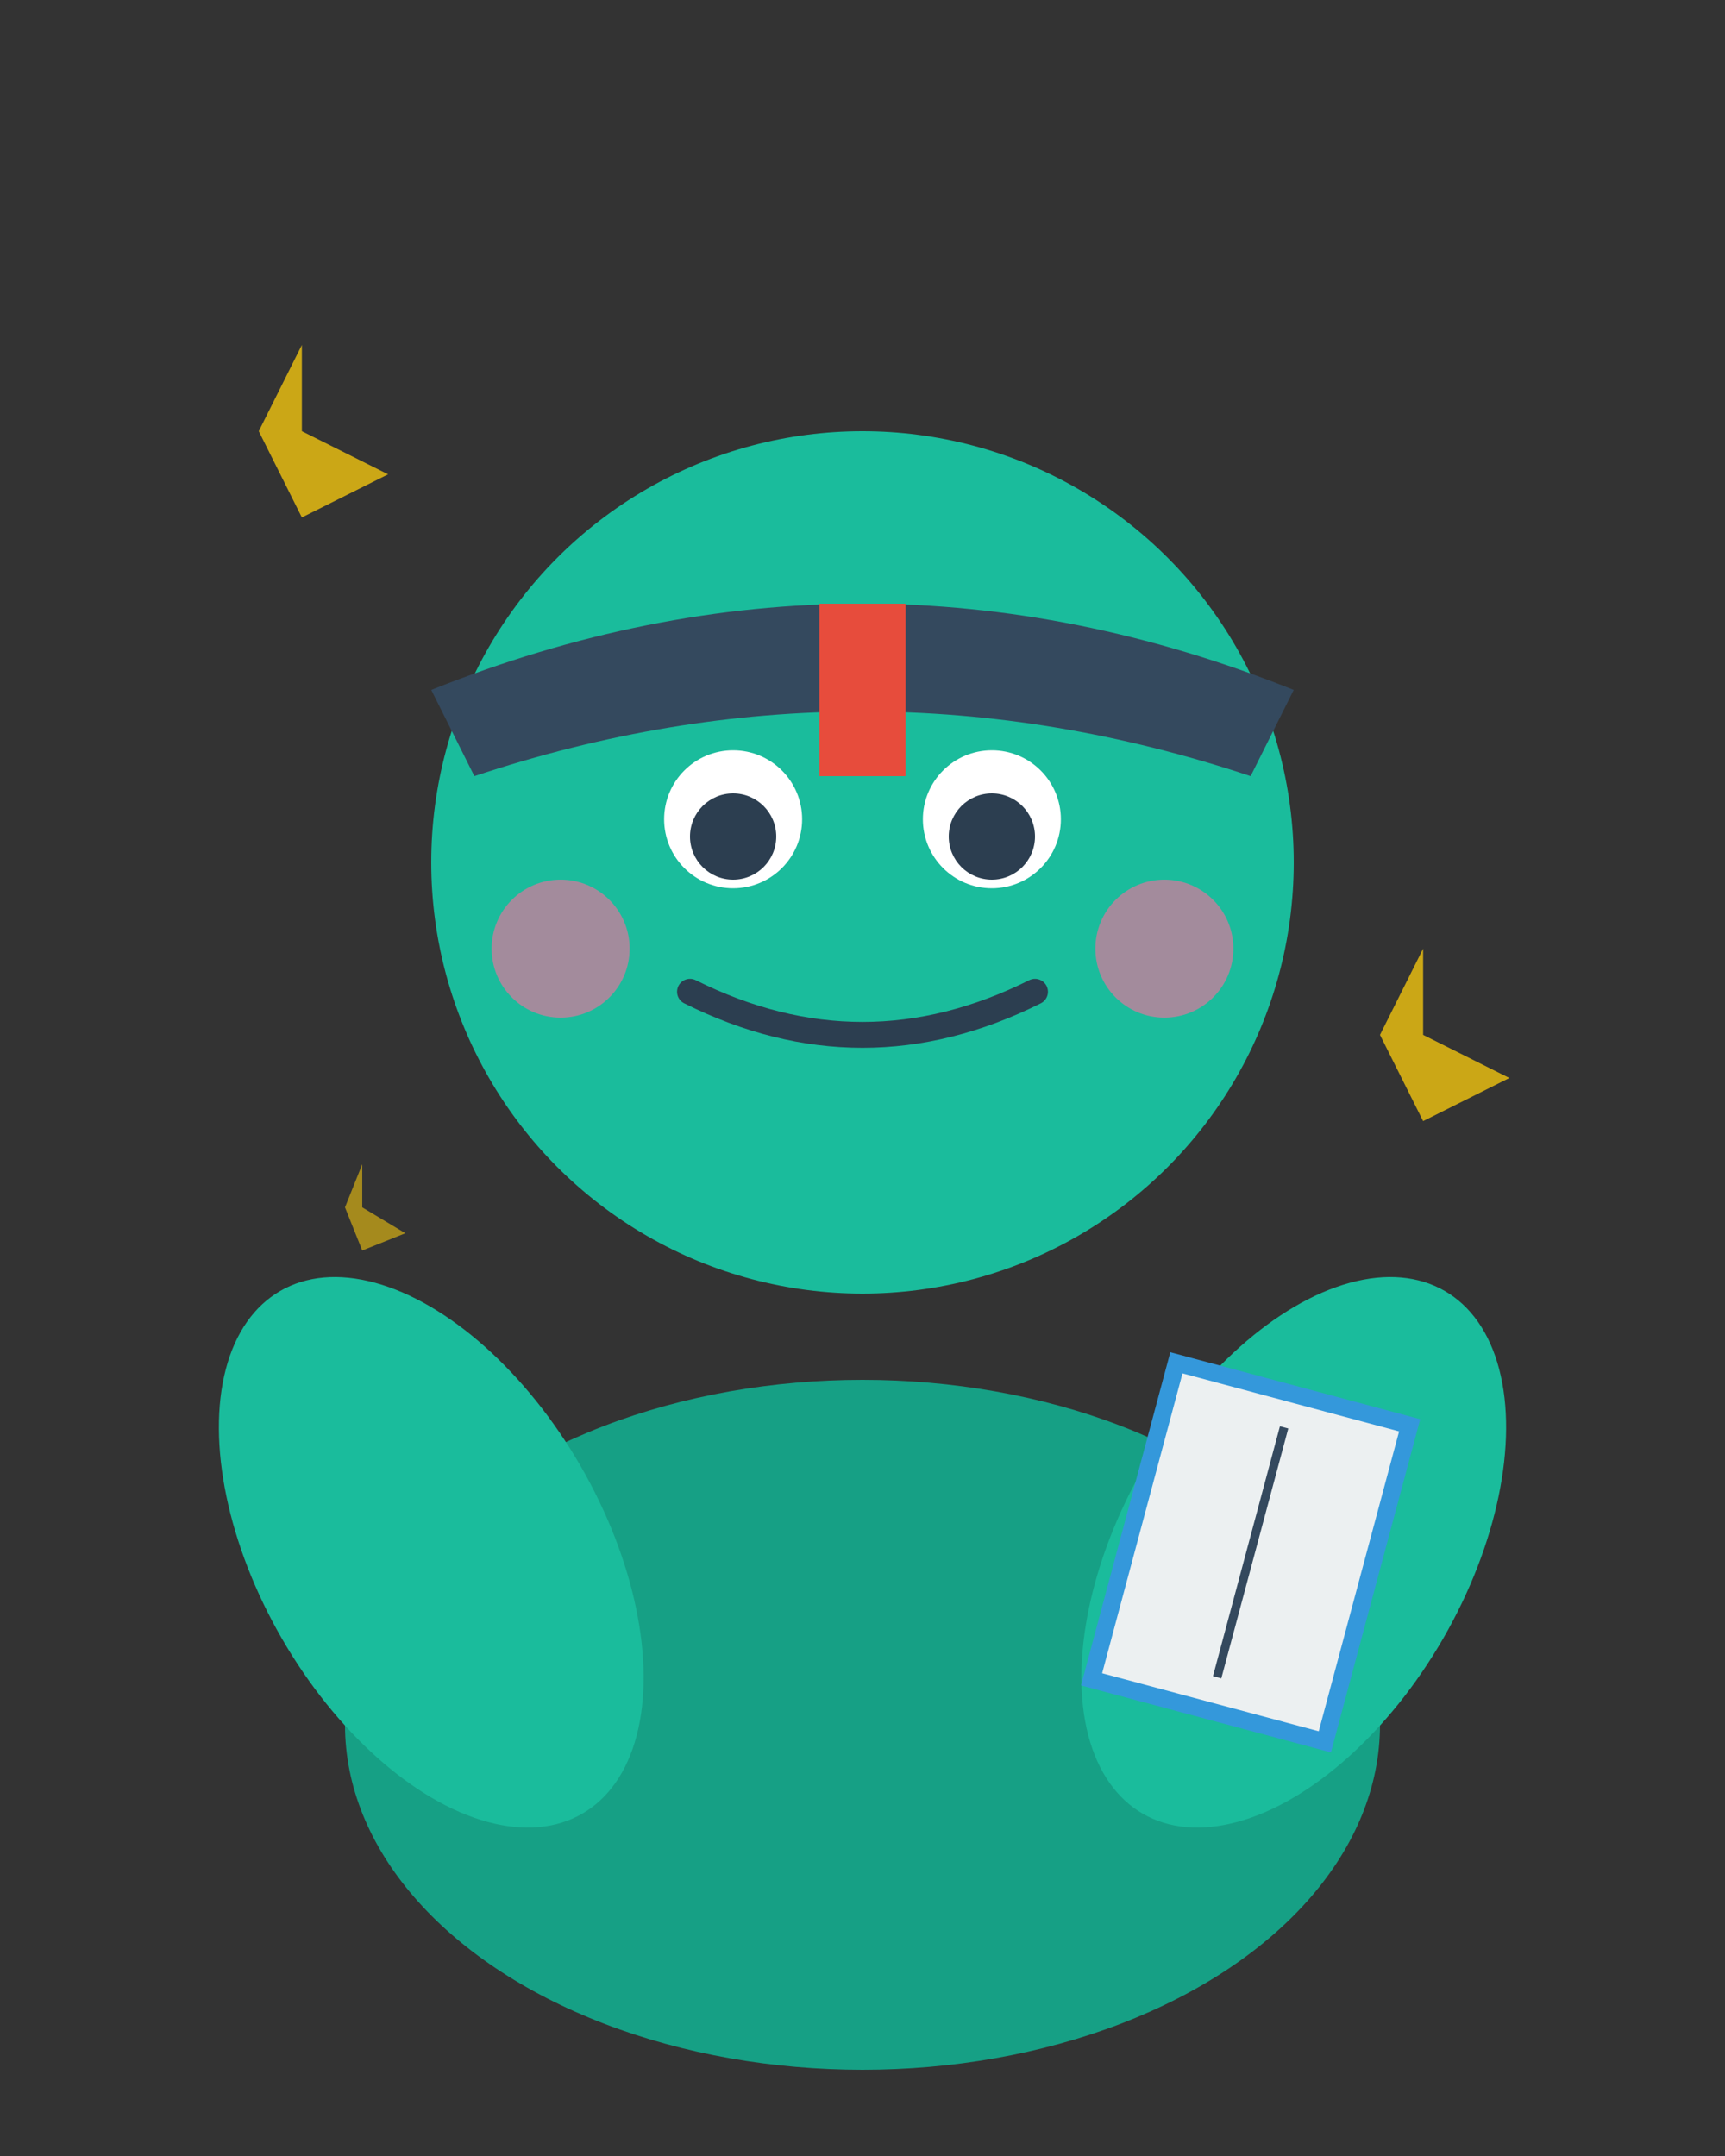 <svg xmlns="http://www.w3.org/2000/svg" viewBox="0 0 200 250" fill="none">
  <rect x="0" y="0" width="200" height="250" fill="#333333" stroke="none"/>
  <!-- キャラクターの体 -->
  <ellipse cx="100" cy="200" rx="60" ry="40" fill="#16a085"/>
  
  <!-- キャラクターの頭 -->
  <circle cx="100" cy="100" r="50" fill="#1abc9c"/>
  
  <!-- 顔の要素 -->
  <!-- 目 -->
  <circle cx="85" cy="95" r="8" fill="#ffffff"/>
  <circle cx="115" cy="95" r="8" fill="#ffffff"/>
  <circle cx="85" cy="97" r="5" fill="#2c3e50"/>
  <circle cx="115" cy="97" r="5" fill="#2c3e50"/>
  
  <!-- 口 -->
  <path d="M 80 115 Q 100 125 120 115" stroke="#2c3e50" stroke-width="3" fill="none" stroke-linecap="round"/>
  
  <!-- ほっぺ -->
  <circle cx="65" cy="110" r="8" fill="#ff6b9d" opacity="0.6"/>
  <circle cx="135" cy="110" r="8" fill="#ff6b9d" opacity="0.6"/>
  
  <!-- 帽子 -->
  <path d="M 50 80 Q 100 60 150 80 L 145 90 Q 100 75 55 90 Z" fill="#34495e"/>
  <rect x="95" y="70" width="10" height="20" fill="#e74c3c"/>
  
  <!-- 腕 -->
  <ellipse cx="50" cy="180" rx="20" ry="35" fill="#1abc9c" transform="rotate(-30 50 180)"/>
  <ellipse cx="150" cy="180" rx="20" ry="35" fill="#1abc9c" transform="rotate(30 150 180)"/>
  
  <!-- 本を持っている -->
  <rect x="130" y="160" width="30" height="40" fill="#3498db" transform="rotate(15 145 180)"/>
  <rect x="132" y="162" width="26" height="36" fill="#ecf0f1" transform="rotate(15 145 180)"/>
  <line x1="145" y1="165" x2="145" y2="195" stroke="#34495e" stroke-width="1" transform="rotate(15 145 180)"/>
  
  <!-- キラキラエフェクト -->
  <path d="M 30 50 L 35 60 L 45 55 L 35 50 L 35 40 L 30 50 Z" fill="#f1c40f" opacity="0.8"/>
  <path d="M 160 120 L 165 130 L 175 125 L 165 120 L 165 110 L 160 120 Z" fill="#f1c40f" opacity="0.8"/>
  <path d="M 40 140 L 42 145 L 47 143 L 42 140 L 42 135 L 40 140 Z" fill="#f1c40f" opacity="0.6"/>
</svg>